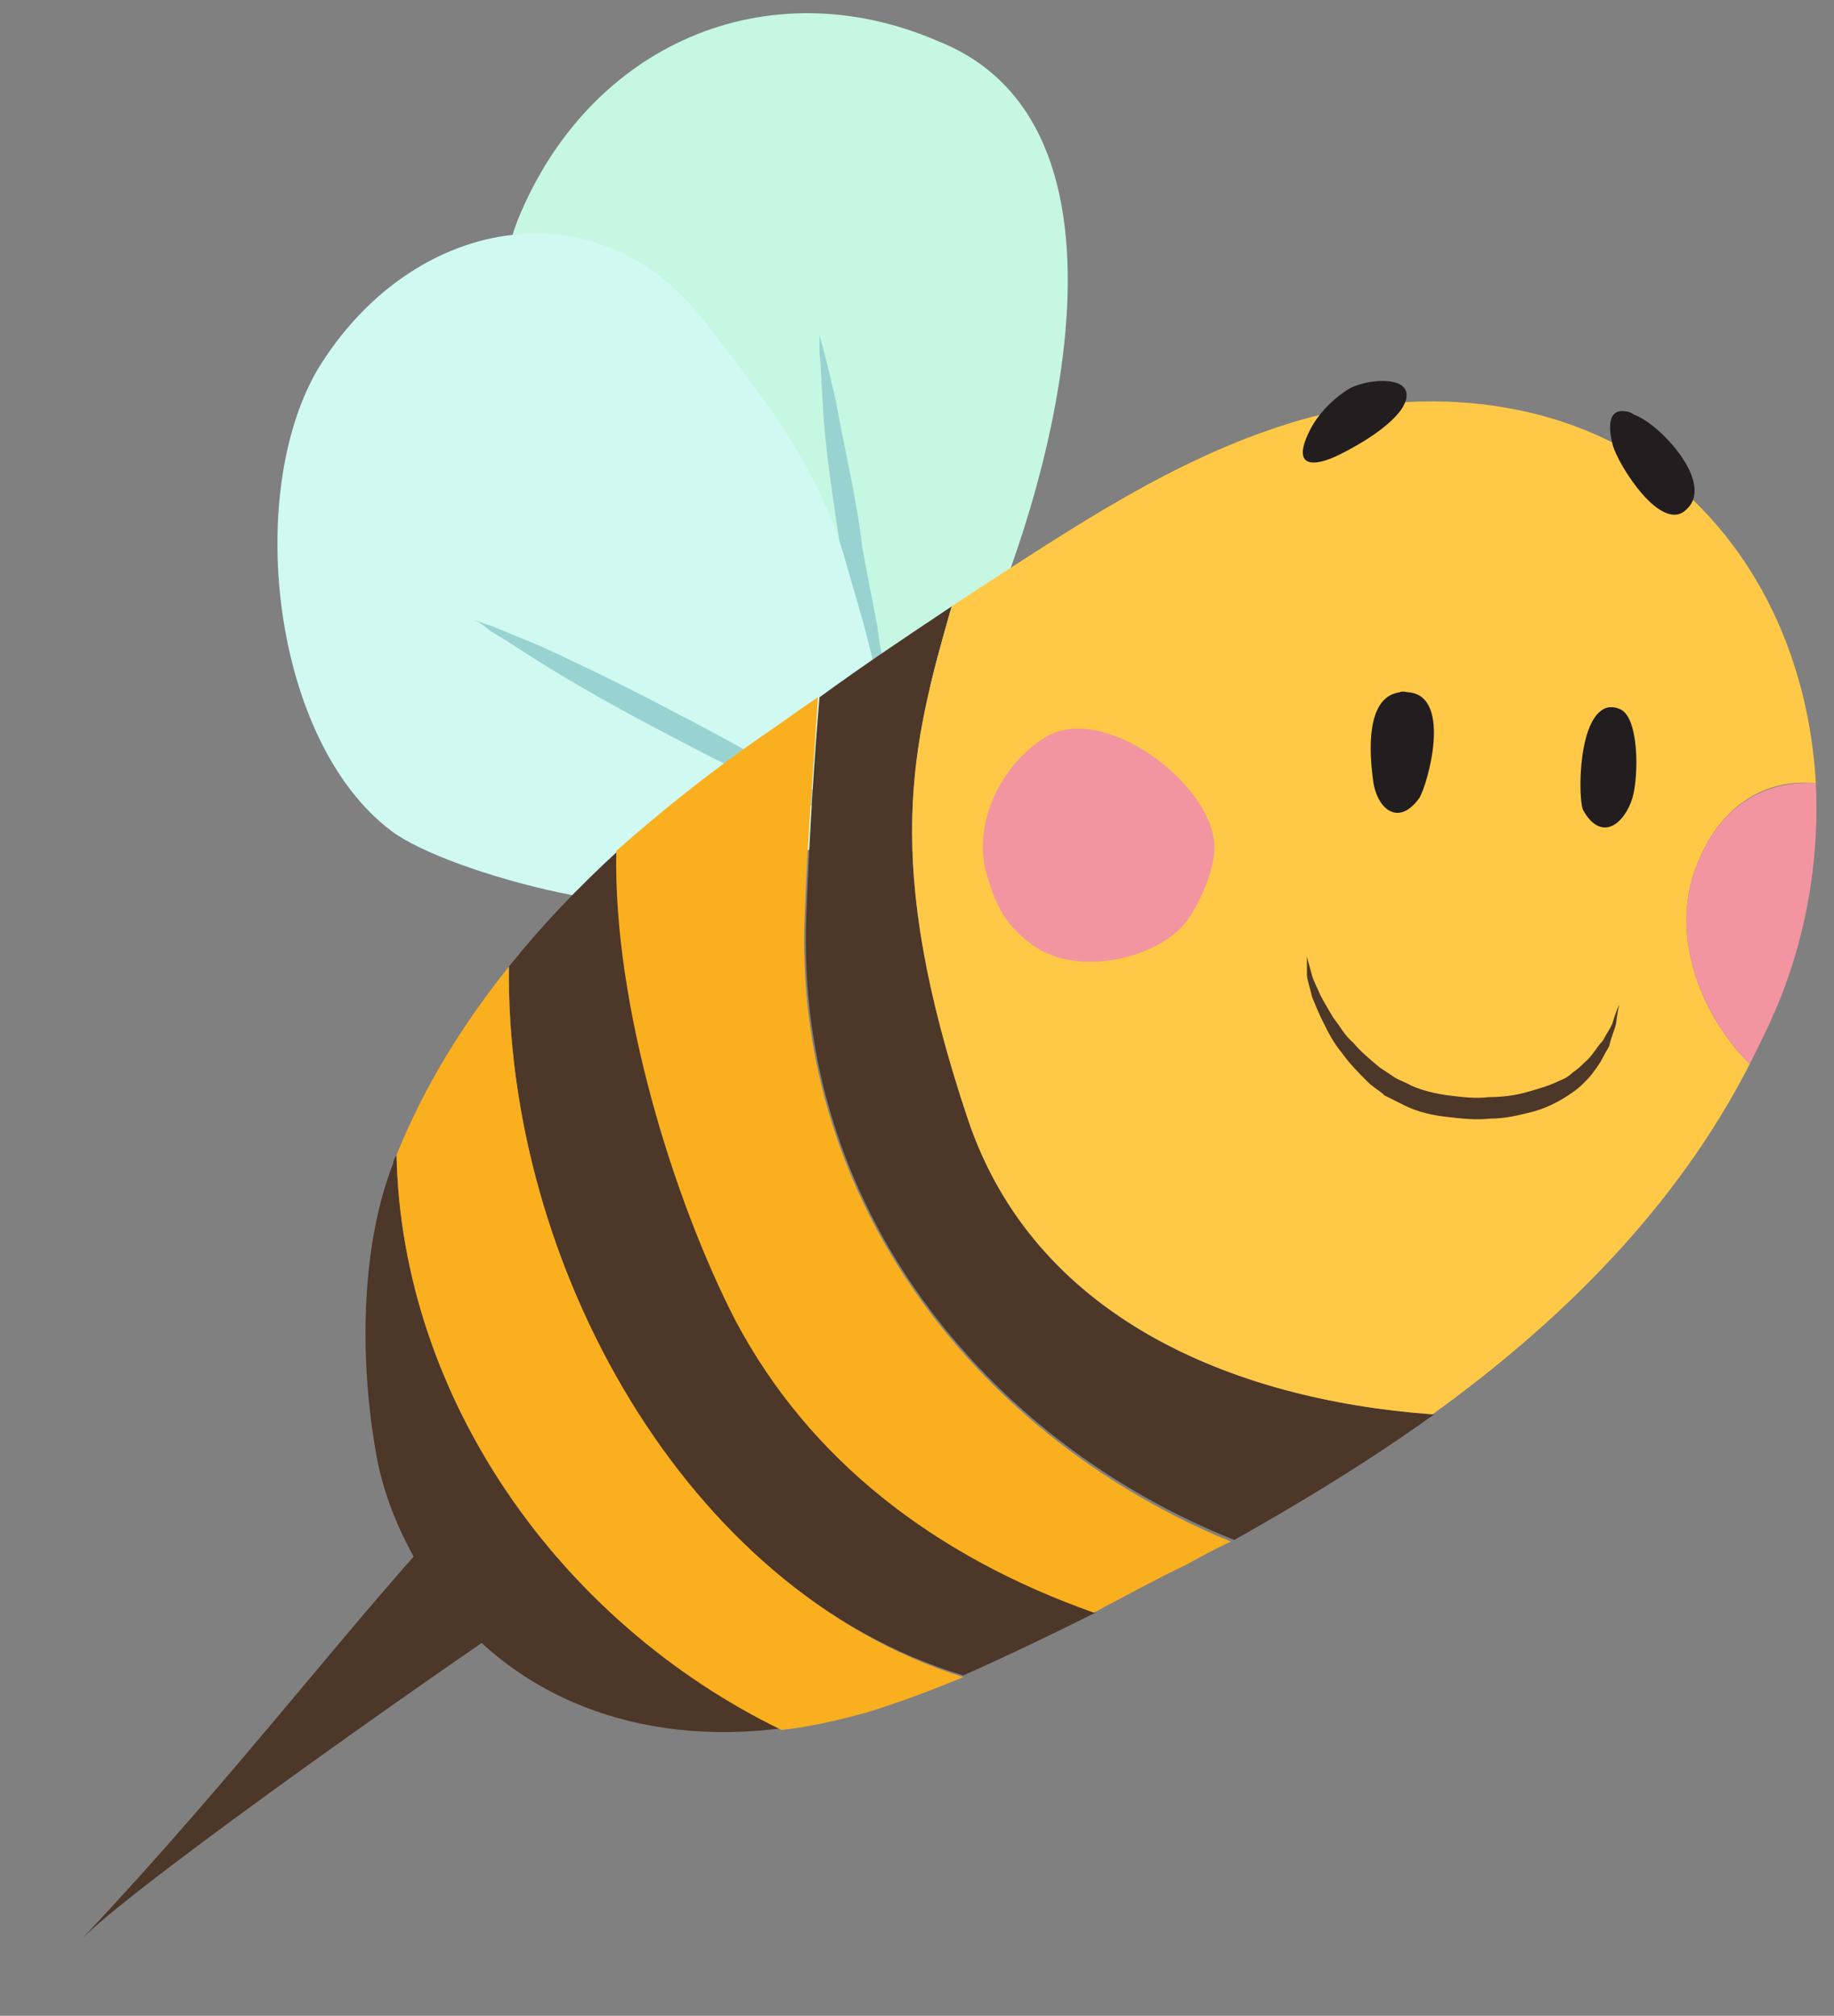 <?xml version="1.0" encoding="utf-8"?>
<!-- Generator: Adobe Illustrator 25.3.1, SVG Export Plug-In . SVG Version: 6.00 Build 0)  -->
<svg version="1.1" id="圖層_1" xmlns="http://www.w3.org/2000/svg" xmlns:xlink="http://www.w3.org/1999/xlink" x="0px" y="0px"
	 viewBox="0 0 111 122" style="enable-background:new 0 0 111 122;" xml:space="preserve">
<rect x="0" y="0" width="111" height="122" fill="#808080" stroke="none"/>
<style type="text/css">
	.st0{fill:#C6F7E2;}
	.st1{fill:#98D3D2;}
	.st2{fill:#D0F9F2;}
	.st3{fill:#4D3729;}
	.st4{fill:#FAAF1E;}
	.st5{fill:#FFC947;}
	.st6{fill:#F395A0;}
	.st7{fill:#221E1F;}
</style>
<g id="圖層_18">
	<path class="st0" d="M47.2,45.7c-10.2-3.1-20-21.5-15.9-32.3C35.6,2.7,46.4-2,56.8,2.5c13.5,5.4,6.4,28.6,1.8,38.1L47.2,45.7z"/>
	<path class="st1" d="M54.4,46.2c0,0-0.2-0.4-0.4-1.1c-0.2-0.7-0.6-1.6-1-2.8c-0.2-0.6-0.4-1.2-0.6-1.9c-0.2-0.7-0.4-1.4-0.5-2.2
		c-0.4-1.5-0.7-3.1-1-4.8c-0.5-3.3-1-6.5-1.1-9c-0.1-1.2-0.1-2.3-0.2-3c0-0.7,0-1.1,0-1.1s0.1,0.4,0.3,1.1s0.4,1.7,0.7,2.9
		c0.2,1.2,0.5,2.6,0.8,4.1s0.6,3.1,0.8,4.8c0.3,1.6,0.6,3.2,0.9,4.7c0.1,0.8,0.2,1.5,0.4,2.2s0.3,1.3,0.4,2c0.3,1.2,0.4,2.2,0.6,2.9
		C54.3,45.8,54.4,46.2,54.4,46.2z"/>
</g>
<g id="圖層_16">
	<path class="st2" d="M44.4,53.9c-3.9,2.6-17.4-1.1-20.7-3.6c-7.2-5.4-8.9-20.3-4.5-27.9c5.7-9.4,17-11.3,23.4-3
		c3.5,4.5,6.9,8.8,8.5,14.3c1.3,4.7,3.7,11.1,1.4,15.8L44.4,53.9z"/>
	<path class="st1" d="M28.7,37.5c0,0,0.4,0.2,1.1,0.4c0.7,0.3,1.7,0.7,2.9,1.2c2.4,1.1,5.5,2.6,8.5,4.2c3.1,1.6,6.1,3.3,8.3,4.7
		c1.1,0.7,2,1.3,2.7,1.7c0.6,0.4,1,0.7,1,0.7s-0.4-0.2-1.1-0.4c-0.7-0.3-1.7-0.7-2.9-1.2c-2.4-1.1-5.5-2.6-8.5-4.2
		c-3.1-1.6-6.1-3.3-8.3-4.7c-1.1-0.7-2-1.3-2.7-1.7C29.1,37.7,28.7,37.5,28.7,37.5z"/>
</g>
<g id="圖層_8">
	<path class="st3" d="M44.6,79.9c-3.7-7.2-7.4-19-7.2-28.4c-2.4,2.2-4.6,4.5-6.6,7c-0.2,18,10.6,37.8,27.5,42.9
		c2.7-1.2,5.4-2.5,8-3.8C56.7,94.2,49.1,88.4,44.6,79.9z"/>
	<path class="st3" d="M24,69.9c-0.1,0.2-0.2,0.3-0.2,0.5c-2,5.1-2,11.9-1.1,17.2c0.4,2.6,1.4,5.1,2.8,7.4
		c4.9,7.9,13.3,10.7,21.8,9.6C33.8,98.2,24.3,84.5,24,69.9z"/>
	<path class="st3" d="M28.3,90.6C21,98.4,14.6,107.1,5,117.3l0,0c3.6-3.6,23.7-17.7,29.1-21.2L28.3,90.6z"/>
	<path class="st4" d="M48.7,55.4c0.2-5.2,0.6-9.7,0.8-13.2c-1.2,0.8-2.4,1.7-3.6,2.5c-3,2.1-5.9,4.4-8.6,6.8
		c-0.2,9.4,3.5,21.2,7.2,28.4c4.5,8.5,12.1,14.3,21.7,17.7c1.9-1,3.7-2,5.6-2.9c0.9-0.5,1.8-1,2.7-1.4C59.6,87.2,48,73.1,48.7,55.4z
		"/>
	<path class="st3" d="M58.6,67.8c-5.3-15.8-3.4-22.7-1-31.1c-2.7,1.8-5.4,3.6-8,5.5c-0.3,3.5-0.6,8.1-0.8,13.2
		c-0.7,17.7,10.9,31.8,25.9,37.8c4.1-2.3,8.2-4.8,12.1-7.6C74.3,84.7,62.6,79.6,58.6,67.8z"/>
	<path class="st4" d="M30.8,58.5C28,62,25.7,65.7,24,69.9c0.3,14.7,9.9,28.3,23.3,34.8c1.8-0.2,3.5-0.6,5.3-1.1
		c1.9-0.6,3.8-1.3,5.7-2.1C41.4,96.2,30.6,76.4,30.8,58.5z"/>
	<path class="st5" d="M102.8,52.1c1.4-3.4,4.1-5,7.1-4.7c-0.4-7.3-3.5-14.4-9.5-18.9c-6.3-4.6-14.9-5.2-22.3-2.9
		C71,27.8,65,31.9,58.8,35.9c-0.4,0.3-0.8,0.5-1.2,0.8c-2.4,8.4-4.3,15.3,1,31.1c4,11.8,15.8,16.9,28.1,17.8
		c7.9-5.7,14.8-12.6,19.2-21.2C102.7,61.2,101,56.2,102.8,52.1z"/>
</g>
<g id="圖層_7">
	<path class="st6" d="M63.3,44.6c3.5-2.1,10,2.8,10.2,6.5c0.1,1.4-0.9,3.6-1.7,4.7c-1.9,2.3-6.4,3.2-9,1.6c-2-1.3-2.6-2.7-3.2-4.9
		C59,49.4,60.8,46.1,63.3,44.6z"/>
	<path class="st6" d="M109.9,47.4c-3-0.2-5.7,1.3-7.1,4.7c-1.8,4.1-0.1,9.1,3.1,12.3c0.8-1.6,1.6-3.2,2.2-4.9
		C109.5,55.6,110.1,51.5,109.9,47.4z"/>
</g>
<g id="圖層_6">
	<path class="st3" d="M79.1,57.9c0,0,0.1,0.4,0.3,1.1c0.1,0.4,0.3,0.7,0.5,1.2c0.2,0.4,0.5,0.9,0.8,1.4c0.4,0.5,0.7,1.1,1.2,1.5
		c0.4,0.5,1,1,1.6,1.5c0.3,0.2,0.6,0.4,0.9,0.6s0.7,0.3,1,0.5c0.7,0.3,1.5,0.5,2.3,0.6s1.6,0.2,2.4,0.1c0.8,0,1.6-0.1,2.3-0.3
		c0.7-0.2,1.4-0.4,2-0.7c0.3-0.1,0.6-0.3,0.8-0.5c0.3-0.2,0.5-0.4,0.7-0.6c0.5-0.4,0.7-0.9,1.1-1.3c0.2-0.4,0.5-0.8,0.6-1.1
		c0.2-0.7,0.4-1.1,0.4-1.1s-0.1,0.4-0.2,1.2c-0.1,0.4-0.3,0.8-0.4,1.3c-0.3,0.5-0.5,1-0.9,1.5c-0.2,0.3-0.4,0.5-0.7,0.8
		c-0.3,0.3-0.6,0.5-0.9,0.7c-0.6,0.4-1.4,0.8-2.2,1c-0.8,0.2-1.6,0.4-2.5,0.4c-0.9,0.1-1.7,0-2.6-0.1s-1.8-0.3-2.6-0.7
		c-0.4-0.2-0.8-0.4-1.2-0.6c-0.3-0.3-0.7-0.5-1-0.8c-0.6-0.6-1.1-1.1-1.6-1.8c-0.5-0.6-0.8-1.2-1.1-1.8s-0.5-1.1-0.7-1.6
		c-0.1-0.5-0.3-1-0.3-1.3C79.1,58.3,79.1,57.9,79.1,57.9z"/>
</g>
<g id="圖層_5">
	<path class="st7" d="M84.6,23.2c-0.8-0.3-2.1-0.1-2.9,0.3c-1,0.6-2,1.6-2.5,2.7c-1,2.1,0.3,2.1,1.9,1.3c1.2-0.6,2.9-1.6,3.7-2.7
		C85.4,23.9,85.1,23.4,84.6,23.2z"/>
</g>
<g id="圖層_4">
	<path class="st7" d="M98.4,24.9c-1.2-0.2-1,1.2-0.8,2c0.3,1.2,3,5.5,4.5,3.9c1.7-1.6-1.7-5.2-3.2-5.7
		C98.6,24.9,98.5,24.9,98.4,24.9z"/>
</g>
<g id="圖層_3">
	<path class="st7" d="M85.3,41.9c-0.2,0-0.4-0.1-0.6,0c-2.1,0.3-1.8,3.8-1.6,5.3c0.2,1.7,1.5,2.9,2.8,1.1
		C86.4,47.5,87.9,42.2,85.3,41.9z"/>
</g>
<g id="圖層_2_1_">
	<path class="st7" d="M97.4,42.8c0.2,0,0.4,0,0.6,0.1c1.2,0.4,1.2,4,0.8,5.4c-0.5,1.6-1.9,2.7-3,0.7C95.5,48.2,95.5,43.1,97.4,42.8z
		"/>
</g>
</svg>
